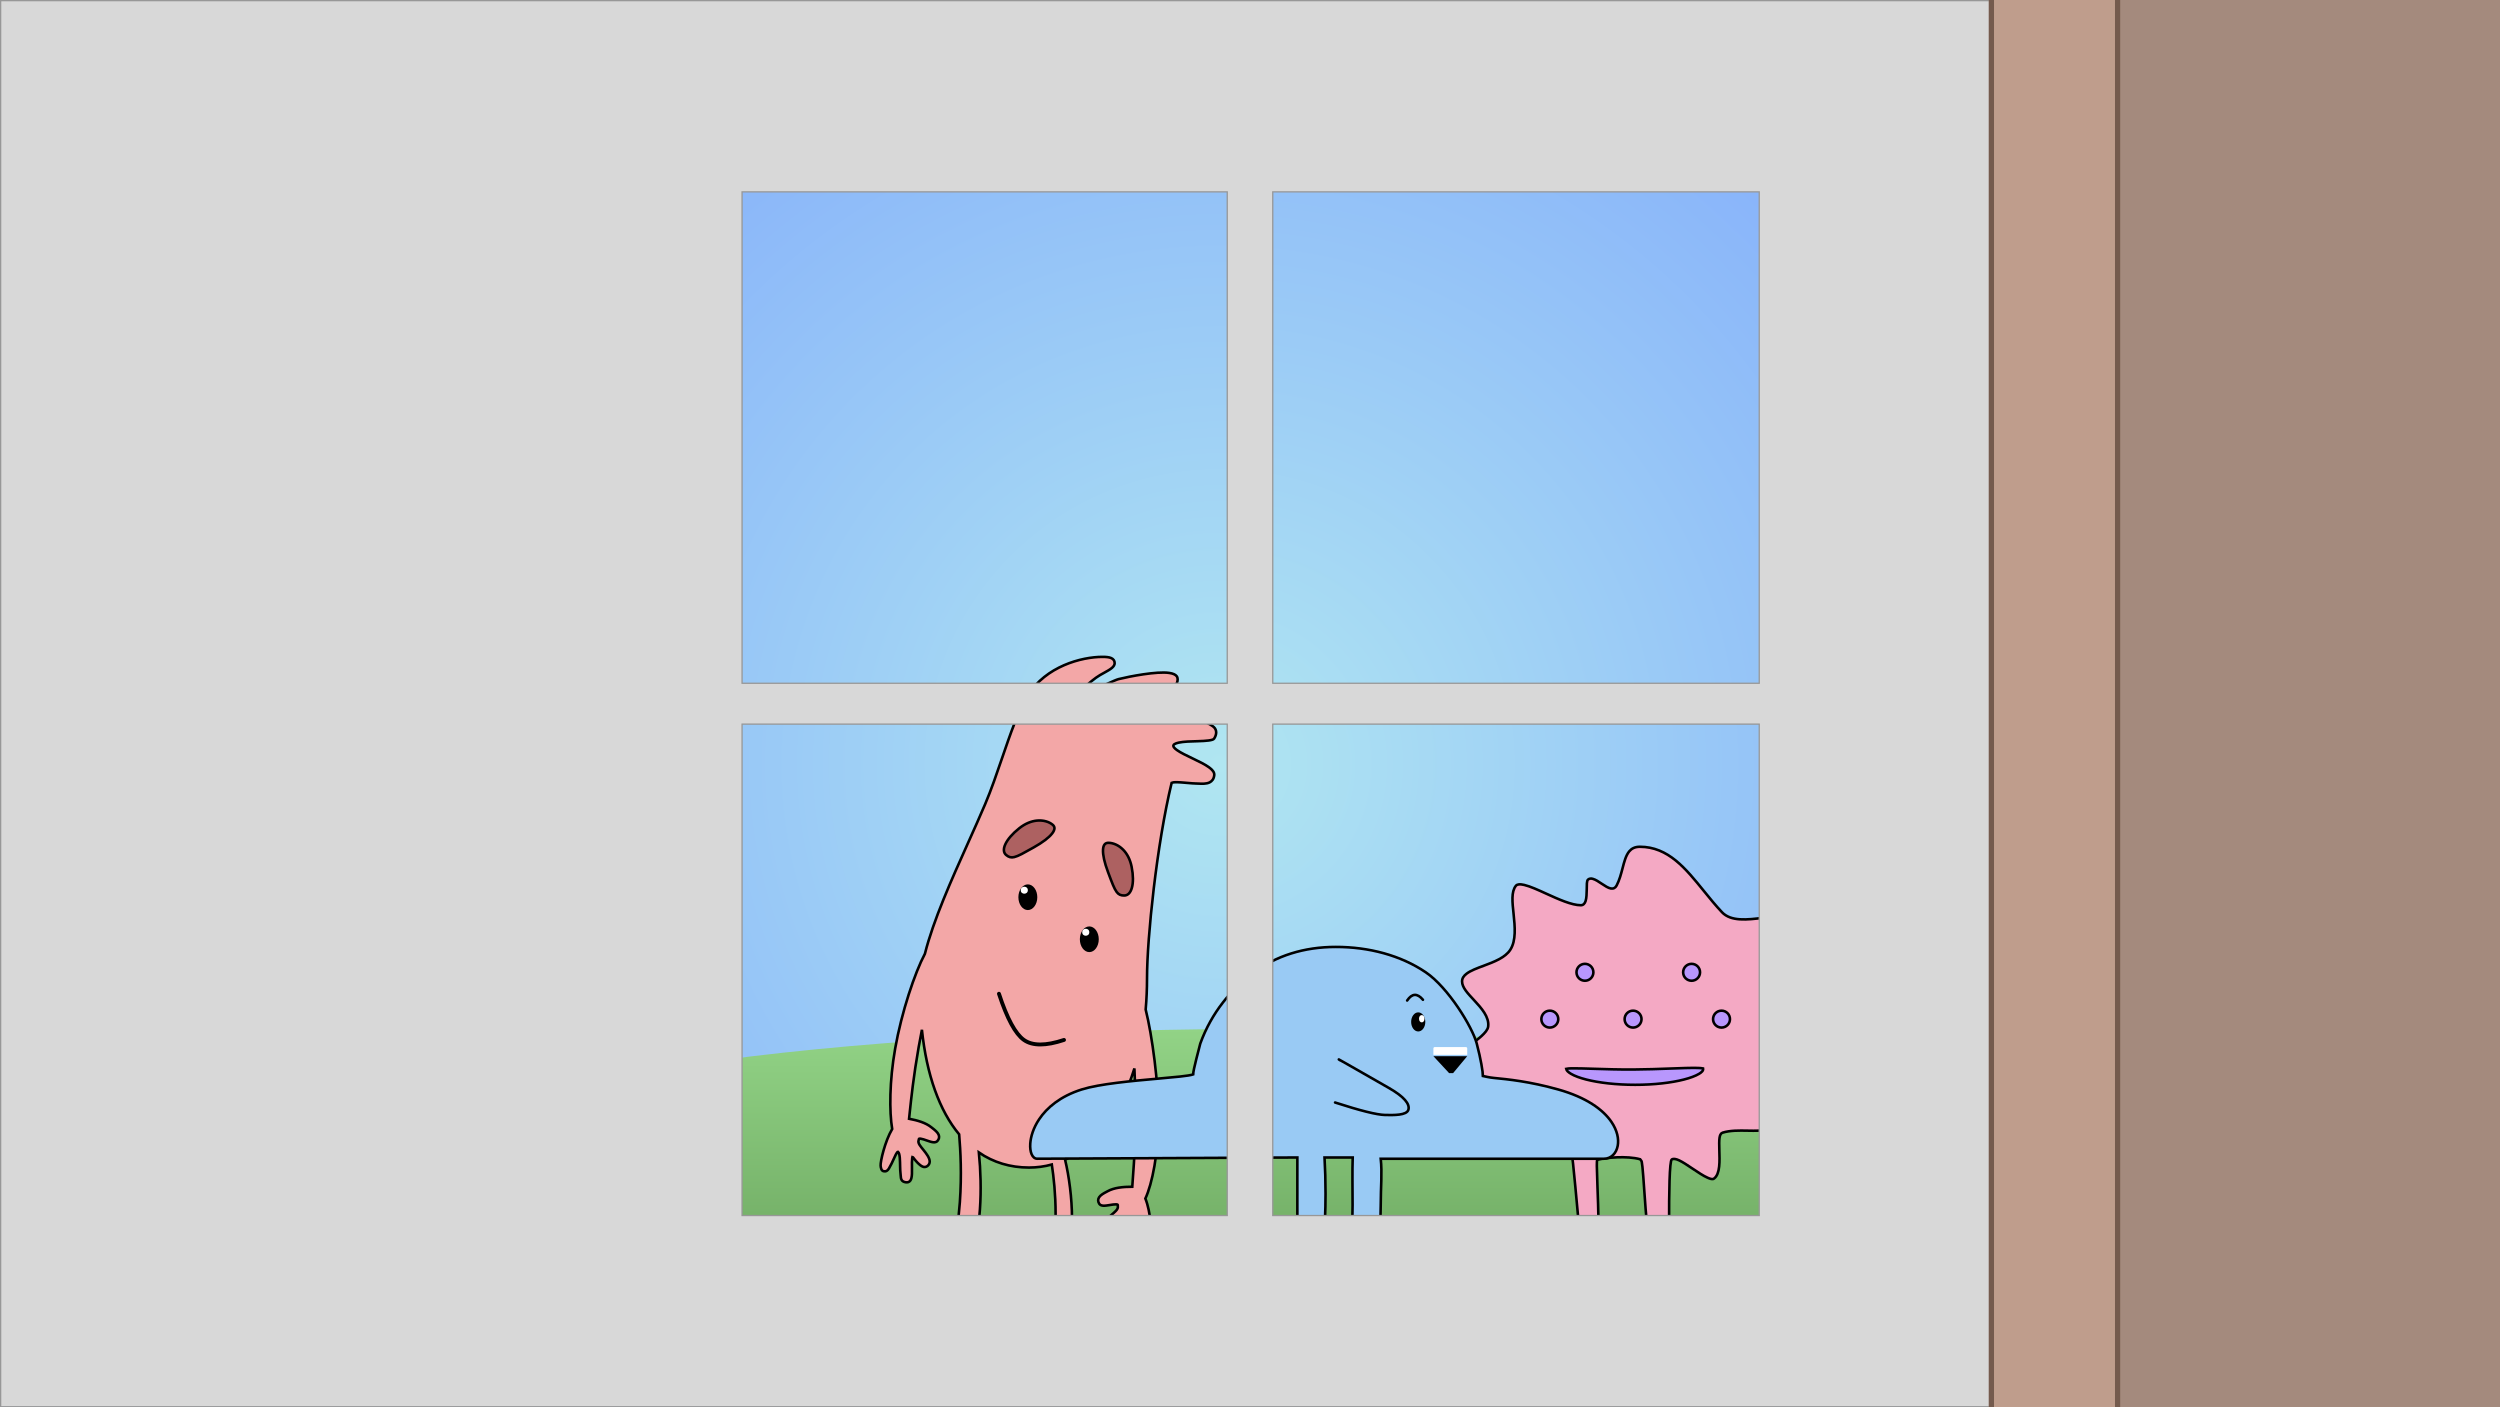 <?xml version="1.0" encoding="UTF-8"?>
<svg width="1922px" height="1082px" viewBox="0 0 1922 1082" version="1.1" xmlns="http://www.w3.org/2000/svg" xmlns:xlink="http://www.w3.org/1999/xlink">
    <!-- Generator: Sketch 62 (91390) - https://sketch.com -->
    <title>Artboard</title>
    <desc>Created with Sketch.</desc>
    <defs>
        <radialGradient cx="48.835%" cy="54.346%" fx="48.835%" fy="54.346%" r="68.614%" gradientTransform="translate(0.488,0.543),scale(0.563,1),rotate(90),translate(-0.488,-0.543)" id="radialGradient-1">
            <stop stop-color="#B0E6F1" offset="0%"></stop>
            <stop stop-color="#81AAFC" offset="100%"></stop>
        </radialGradient>
        <linearGradient x1="50%" y1="0%" x2="50%" y2="100%" id="linearGradient-2">
            <stop stop-color="#92D386" offset="0%"></stop>
            <stop stop-color="#5E9651" offset="100%"></stop>
        </linearGradient>
        <filter x="-4.1%" y="-3.6%" width="108.3%" height="107.1%" filterUnits="objectBoundingBox" id="filter-3">
            <feOffset dx="0" dy="2" in="SourceAlpha" result="shadowOffsetOuter1"></feOffset>
            <feGaussianBlur stdDeviation="2" in="shadowOffsetOuter1" result="shadowBlurOuter1"></feGaussianBlur>
            <feColorMatrix values="0 0 0 0 0   0 0 0 0 0   0 0 0 0 0  0 0 0 0.5 0" type="matrix" in="shadowBlurOuter1" result="shadowMatrixOuter1"></feColorMatrix>
            <feMerge>
                <feMergeNode in="shadowMatrixOuter1"></feMergeNode>
                <feMergeNode in="SourceGraphic"></feMergeNode>
            </feMerge>
        </filter>
        <filter x="-5.5%" y="-2.8%" width="110.9%" height="105.6%" filterUnits="objectBoundingBox" id="filter-4">
            <feOffset dx="0" dy="2" in="SourceAlpha" result="shadowOffsetOuter1"></feOffset>
            <feGaussianBlur stdDeviation="2" in="shadowOffsetOuter1" result="shadowBlurOuter1"></feGaussianBlur>
            <feColorMatrix values="0 0 0 0 0   0 0 0 0 0   0 0 0 0 0  0 0 0 0.5 0" type="matrix" in="shadowBlurOuter1" result="shadowMatrixOuter1"></feColorMatrix>
            <feMerge>
                <feMergeNode in="shadowMatrixOuter1"></feMergeNode>
                <feMergeNode in="SourceGraphic"></feMergeNode>
            </feMerge>
        </filter>
    </defs>
    <g id="Artboard" stroke="none" stroke-width="1" fill="none" fill-rule="evenodd">
        <rect id="Rectangle" fill="url(#radialGradient-1)" x="0" y="0" width="1922" height="1082"></rect>
        <path d="M974.5,1062 C1247.605,1062 1630,1001.335 1630,926.5 C1630,851.665 1247.605,791 974.5,791 C701.395,791 338.948,820.496 338.948,895.331 C338.948,970.166 701.395,1062 974.5,1062 Z" id="Oval" fill="url(#linearGradient-2)"></path>
        <g id="d" filter="url(#filter-3)" transform="translate(1262, 816) scale(-1, 1) translate(-1262, -816) translate(1117, 648)" stroke="#000000" stroke-width="2">
            <path d="M224.198,239.994 C222.653,239.994 218.365,238.485 212.846,236.598 C209.161,235.338 204.944,233.896 200.62,232.565 C200.42,232.503 200.22,232.442 200.02,232.381 C199.847,232.518 199.691,232.68 199.503,232.952 C199.231,233.346 199.153,233.595 199.073,233.927 C198.957,234.407 198.825,235.136 198.682,236.086 C198.386,238.052 198.032,240.999 197.636,244.656 C196.607,254.179 195.295,268.534 193.983,282.897 C192.67,297.264 191.356,311.637 190.325,321.176 C189.932,324.807 189.581,327.734 189.287,329.689 C189.154,330.567 189.035,331.241 188.928,331.686 C188.681,331.775 188.309,331.867 187.819,332.008 C184.525,332.958 176.488,335.296 170.643,334.97 C168.95,334.875 167.447,334.564 166.357,333.863 C165.527,333.329 164.97,332.552 164.805,331.463 C164.688,330.689 164.781,330.014 165.047,329.425 C165.358,328.736 165.893,328.169 166.548,327.682 C168.704,326.08 172.099,325.331 174.577,324.76 C175.723,324.495 176.693,324.267 177.316,324.033 C177.675,323.899 177.945,323.75 178.127,323.607 C178.252,323.508 178.39,323.368 178.533,323.185 C177.298,304.39 178.254,278.712 178.9,261.323 C179.134,255.029 179.327,249.817 179.356,246.435 C179.369,245.042 179.353,243.952 179.302,243.216 C179.274,242.81 179.233,242.497 179.186,242.283 C179.152,242.129 179.093,241.93 179.007,241.688 C178.819,241.632 178.641,241.58 178.472,241.535 C172.982,240.045 156.141,238.389 146.004,241.252 C145.005,242.433 144.907,242.821 144.809,243.319 C144.635,244.197 144.464,245.485 144.292,247.115 C143.872,251.108 143.445,257.196 142.945,264.323 C141.656,282.692 139.888,307.995 136.487,321.951 C135.978,324.041 134.39,325.809 132.27,327.268 C129.665,329.061 126.243,330.379 122.763,331.174 C118.872,332.063 114.901,332.299 111.902,331.769 C110.602,331.539 109.492,331.171 108.687,330.623 C108.088,330.216 107.667,329.71 107.548,329.063 C107.319,327.829 107.831,326.906 108.705,326.143 C110.211,324.827 112.679,323.933 115.116,323.018 C117.573,322.097 120.008,321.163 121.626,319.919 C123.046,318.826 123.871,317.503 123.844,315.851 C123.738,309.168 123.767,300.14 123.797,290.697 C123.87,267.448 123.501,242.443 121.745,241.363 C120.59,240.652 118.633,240.877 116.067,242.089 C113.209,243.439 109.572,245.878 105.84,248.387 C101.749,251.137 97.541,253.974 94.151,255.461 C92.148,256.34 90.395,256.894 89.337,256.141 C84.413,252.636 84.951,242.381 85.18,234.186 C85.283,230.475 85.37,227.116 85.034,224.785 C84.885,223.752 84.648,222.904 84.322,222.277 C83.913,221.493 83.359,221.013 82.692,220.803 C76.973,219.005 69.922,219.123 63.366,219.252 C57.488,219.367 52.018,219.513 48.414,218.08 C47.177,217.587 46.173,216.903 45.508,215.914 C44.892,214.999 44.574,213.834 44.574,212.369 C44.574,202.511 42.966,197.02 40.198,193.865 C36.689,189.865 31.235,189.509 24.187,189.228 C19.483,189.04 14.066,188.829 8.112,187.273 C6.448,186.838 5.252,186.379 4.468,185.817 C3.901,185.411 3.588,184.957 3.555,184.385 C3.448,182.512 5.346,179.951 7.96,176.101 C12.367,169.608 19.048,159.759 24.009,144.26 C24.215,143.619 24.122,142.884 23.632,142.075 C23.261,141.463 22.641,140.787 21.816,140.073 C19.905,138.419 16.837,136.49 13.606,134.467 C9.965,132.188 6.112,129.783 3.578,127.501 C2.056,126.13 0.913,124.841 1.004,123.621 C1.227,120.616 8.129,116.663 13.929,113.052 C19.621,109.509 24.101,106.256 24.057,104.5 C23.831,95.583 22.749,88.069 21.833,81.716 C20.303,71.105 19.06,63.772 23.791,58.662 C29.422,52.579 40.389,54.194 51.443,55.603 C63.792,57.176 76.285,58.566 83.119,51.331 C87.992,46.173 92.532,40.575 97.018,35.043 C111.018,17.777 124.441,1 146.276,1 C150.081,1 152.629,2.332 154.457,4.544 C157.051,7.682 158.259,12.453 159.59,17.533 C160.752,21.969 161.986,26.643 164.142,30.784 C164.651,31.76 165.281,32.375 165.979,32.736 C166.754,33.137 167.633,33.234 168.601,33.066 C170.597,32.719 173.049,31.124 175.597,29.411 C177.893,27.867 180.279,26.235 182.477,25.645 C183.793,25.293 185.043,25.332 186.109,26.213 C187.221,27.132 187.047,30.473 187.112,33.82 C187.174,37.024 187.259,40.396 187.978,42.658 C188.3,43.669 188.752,44.477 189.332,45.03 C189.949,45.617 190.711,45.949 191.658,45.946 C198.672,45.926 208.74,41.386 218.183,37.08 C224.491,34.203 230.512,31.448 235.1,30.355 C236.757,29.96 238.213,29.782 239.408,29.933 C240.31,30.047 241.05,30.349 241.552,30.958 C245.31,35.519 244.277,43.863 243.356,52.643 C242.319,62.544 241.317,73.032 245.859,80.149 C249.726,86.206 258.311,89.492 266.422,92.504 C271.45,94.371 276.267,96.14 279.452,98.54 C281.581,100.144 282.967,102.035 282.967,104.525 C282.967,109.207 278.462,113.852 273.9,118.761 C267.981,125.129 261.932,131.88 262.899,139.294 C263.484,143.773 271.361,149.57 278.59,154.653 C283.785,158.306 288.836,161.515 288.971,163.598 C289.233,167.635 287.641,170.393 284.904,172.439 C280.961,175.386 274.794,176.926 268.274,178.593 C260.395,180.607 252.012,182.785 246.084,187.455 C239.786,192.416 238.812,203.216 238.005,213.988 C237.43,221.663 236.902,229.271 234.121,234.329 C233.127,236.139 231.836,237.61 230.116,238.594 C228.529,239.503 226.583,239.994 224.198,239.994 Z" id="Oval" fill="#F4A9C4"></path>
            <path d="M187.41,175.028 C192.424,176.303 196.457,177.804 199.217,179.441 C201.278,180.664 202.684,181.926 202.953,183.281 C201.845,183.521 200.662,183.6 199.145,183.639 C195.215,183.737 189.132,183.543 181.852,183.311 C172.908,183.027 162.164,182.685 151.376,182.753 C141.512,182.816 131.608,183.181 122.956,183.501 C114.232,183.823 106.786,184.099 101.953,183.966 C100.092,183.914 98.632,183.805 97.656,183.605 C97.338,181.882 98.751,180.635 100.767,179.433 C103.513,177.797 107.527,176.296 112.521,175.022 C122.075,172.584 135.173,171 149.909,171 C164.658,171 177.81,172.587 187.41,175.028 Z" id="Oval" fill="#B897FD" transform="translate(150, 177.5) scale(1, -1) translate(-150, -177.5) "></path>
            <circle id="Oval" fill="#B897FD" cx="106.5" cy="97.5" r="6.5"></circle>
            <circle id="Oval" fill="#B897FD" cx="83.5" cy="133.5" r="6.5"></circle>
            <circle id="Oval" fill="#B897FD" cx="151.5" cy="133.5" r="6.5"></circle>
            <circle id="Oval" fill="#B897FD" cx="188.5" cy="97.5" r="6.5"></circle>
            <circle id="Oval" fill="#B897FD" cx="215.5" cy="133.5" r="6.5"></circle>
        </g>
        <g id="d" filter="url(#filter-4)" transform="translate(806, 755.5) scale(-1, 1) translate(-806, -755.5) translate(678, 504)">
            <path d="M243.654,379.471 C241.989,380.69 242.097,386.773 241.986,390.951 C241.934,392.913 241.885,394.552 241.762,395.346 C241.637,396.149 241.599,396.908 241.563,397.604 C241.485,399.098 241.36,400.331 240.769,401.236 C240.253,402.027 239.416,402.643 237.882,402.913 C237.042,403.062 236.33,403.022 235.728,402.82 C235.07,402.6 234.524,402.191 234.089,401.561 C233.406,400.571 233.001,398.92 232.898,396.448 C232.838,394.996 232.862,393.237 232.886,391.454 C232.923,388.784 232.966,386.056 232.704,384.283 C232.659,383.98 232.61,383.709 232.547,383.482 C231.999,383.6 231.654,384.341 231.207,384.894 C229.587,386.899 227.31,389.656 224.802,390.845 C224.153,391.152 223.508,391.249 222.899,391.191 C222.236,391.129 221.614,390.881 221.075,390.502 C219.939,389.702 219.204,388.316 219.229,387.005 C219.28,384.2 221.639,381.091 224.024,378.115 C226.141,375.472 228.567,372.889 227.791,370.774 C227.711,370.554 227.659,370.308 227.61,370.055 C227.575,369.87 227.635,369.584 227.409,369.457 C227.169,369.323 226.776,369.338 226.181,369.425 C224.789,369.627 223.172,370.207 221.581,370.769 C219.763,371.411 217.975,372.029 216.54,372.173 C215.135,372.314 214.046,372.004 213.336,371.215 C212.623,370.422 212.242,369.638 212.09,368.882 C211.914,368.006 212.04,367.152 212.393,366.331 C213.2,364.453 215.318,362.741 217.059,361.39 C217.389,361.134 217.703,360.891 217.984,360.662 C222.228,357.212 228.437,355.373 235.113,354.097 C234.988,352.93 234.86,351.71 234.725,350.437 C233.441,338.27 231.644,321.252 227.763,299.218 C226.933,294.508 226.085,290.003 225.232,285.707 C221.585,320.566 211.699,347.934 196.597,366.092 C195.538,379.134 194.559,396.706 196.069,418.321 C198.103,447.44 204.278,465.69 207.799,476.096 C208.656,478.631 209.358,480.707 209.81,482.367 C212.536,484.75 214.93,489.53 214.93,495.734 C214.93,497.488 214.615,498.864 214.065,499.949 C213.438,501.183 212.505,502.062 211.314,502.681 C208.682,504.047 204.652,504.043 199.975,503.969 C198.927,503.952 197.846,503.935 196.742,503.935 C195.695,503.935 194.598,503.95 193.475,503.966 C188.083,504.042 182.113,504.096 178.082,502.613 C176.423,502.003 175.078,501.135 174.16,499.959 C173.299,498.853 172.798,497.472 172.798,495.734 C172.798,494.243 173.494,492.801 174.779,491.455 C176.052,490.123 177.915,488.873 180.126,487.741 C185.341,485.071 192.518,483.021 197.976,481.81 C190.624,471.552 182.499,450.411 180.625,423.587 C179.619,409.18 180.071,393.738 181.433,380.034 C170.346,387.623 157.427,391.616 142.889,391.616 C136.845,391.616 130.99,390.822 125.36,389.289 C123.934,399.03 122.454,411.808 122.454,427.421 C122.454,449.9 126.209,464.252 128.35,472.435 C129.264,475.927 129.869,478.348 129.84,479.833 C130.204,481.391 130.412,483.101 130.412,484.934 C130.412,486.688 130.098,488.063 129.547,489.148 C128.921,490.382 127.988,491.262 126.797,491.88 C124.165,493.246 120.135,493.243 115.457,493.168 C114.409,493.152 113.328,493.134 112.226,493.134 C110.978,493.137 109.978,493.151 108.957,493.166 C103.565,493.242 97.595,493.295 93.565,491.813 C91.906,491.203 90.56,490.335 89.643,489.158 C88.782,488.053 88.28,486.672 88.28,484.934 C88.28,483.343 89.075,481.805 90.534,480.38 C91.991,478.955 94.122,477.631 96.612,476.446 C102.991,473.408 111.753,471.246 116.967,470.3 C113.085,461.109 109.859,447.15 109.859,430.64 C109.859,415.124 112.138,398.217 115.154,385.588 C91.419,374.765 72.552,349.869 61.87,315.435 C61.335,325.988 60.929,337.379 60.929,349.117 C60.929,370.466 62.112,386.755 62.957,398.403 C63.171,401.348 63.363,403.997 63.51,406.357 C70.802,406.402 77.547,407.084 82.508,409.846 C82.825,410.022 83.176,410.207 83.546,410.402 C85.495,411.43 87.878,412.748 88.998,414.457 C89.488,415.204 89.761,416.023 89.739,416.916 C89.721,417.687 89.482,418.526 88.917,419.43 C88.354,420.331 87.336,420.826 85.928,420.931 C84.49,421.038 82.622,420.741 80.72,420.424 C79.055,420.147 77.363,419.857 75.957,419.9 C75.355,419.918 74.966,419.971 74.752,420.146 C74.552,420.31 74.661,420.581 74.658,420.77 C74.654,421.027 74.646,421.279 74.605,421.509 C74.208,423.727 77.044,425.848 79.588,428.083 C82.453,430.6 85.315,433.252 85.853,436.005 C86.104,437.292 85.621,438.785 84.641,439.77 C84.177,440.237 83.606,440.589 82.965,440.765 C82.375,440.928 81.723,440.945 81.031,440.755 C78.354,440.02 75.633,437.701 73.69,436.008 C73.115,435.507 72.647,434.981 72.307,434.705 C72.121,435.053 72.101,435.338 72.11,435.666 C72.159,437.458 72.675,440.137 73.175,442.76 C73.508,444.512 73.836,446.24 74.029,447.68 C74.357,450.133 74.244,451.829 73.743,452.923 C73.424,453.619 72.957,454.117 72.347,454.448 C71.79,454.751 71.096,454.914 70.243,454.914 C68.685,454.914 67.753,454.453 67.108,453.764 C66.369,452.975 66.032,451.783 65.697,450.325 C65.54,449.645 65.371,448.905 65.109,448.135 C64.85,447.375 64.518,445.769 64.126,443.846 C63.292,439.751 62.343,433.742 60.868,432.939 C60.314,432.89 60.196,433.081 60.063,433.293 C59.39,434.368 58.911,436.343 58.299,438.726 C57.677,441.15 56.948,443.98 55.862,446.79 C55.467,447.813 55,448.411 54.554,448.783 C53.813,449.4 53.076,449.461 52.507,449.479 C51.476,449.521 50.791,449.043 50.27,448.286 C49.706,447.467 49.37,446.269 49.19,445.542 C48.446,442.544 49.229,425.912 53.44,415.432 C48.261,404.395 43.324,380.264 43.324,352.857 C43.324,327.039 48.117,290.353 53.214,270.115 C52.527,262.396 52.174,254.404 52.174,246.173 C52.174,215.034 44.686,143.104 33.242,95.84 C32.358,95.48 31.572,95.41 30.641,95.385 C27.856,95.308 23.868,95.664 20.524,95.961 C18.213,96.165 16.201,96.341 15.064,96.341 C14.331,96.341 13.52,96.385 12.669,96.431 C9.756,96.588 6.441,96.711 4.046,95.508 C2.199,94.58 0.81,92.928 0.479,89.944 C0.366,88.928 0.678,87.892 1.403,86.857 C2.071,85.901 3.107,84.934 4.419,83.973 C7.637,81.617 12.577,79.248 17.439,76.926 C21.892,74.8 26.278,72.713 29.123,70.692 C30.128,69.978 30.933,69.281 31.445,68.588 C31.784,68.129 32.001,67.683 31.951,67.228 C31.899,66.751 31.546,66.401 31.073,66.094 C30.301,65.593 29.192,65.23 27.87,64.941 C23.986,64.094 18.352,63.962 13.289,63.836 C6.758,63.674 1.483,63.198 0.641,61.934 C-0.468,60.271 -1,58.622 -1,57.135 C-1,55.54 -0.405,54.109 0.787,52.988 C2.803,51.091 12.454,45.562 24.841,43.878 C31.843,42.926 41.368,43.566 49.173,44.098 C55.672,44.54 61.348,45.332 62.092,44.289 C62.013,43.955 61.851,43.676 61.628,43.361 C60.98,42.444 59.834,41.346 58.368,40.124 C54.199,36.647 47.499,32.26 41.618,28.407 C35.046,24.101 29.635,20.349 29.203,19.138 C28.458,17.048 28.301,15.21 29.437,13.782 C30.292,12.706 31.976,11.79 35.152,11.334 C44.618,9.974 65.352,13.944 74.048,16.102 C75.592,16.485 79.011,18.023 83.038,19.849 C88.152,22.167 94.275,24.948 98.682,26.261 C100.188,26.709 101.478,26.988 102.432,26.984 C102.741,26.983 103.005,26.958 103.206,26.869 C103.411,26.558 103.111,26.201 102.878,25.806 C102.4,24.997 101.605,24.015 100.563,22.911 C98.385,20.605 95.153,17.809 91.369,15.012 C89.452,13.595 87.198,12.363 85.082,11.203 C82.728,9.911 80.539,8.699 79.091,7.448 C77.761,6.299 77.047,5.091 77.047,3.832 C77.047,2.89 77.295,2.128 77.712,1.506 C78.158,0.841 78.808,0.33 79.62,-0.044 C81.353,-0.843 83.902,-0.988 86.359,-0.999 C102.57,-1 129.968,6.306 143.739,28.516 C151.165,40.493 157.279,58.338 163.608,76.848 C167.698,88.81 171.882,101.048 176.584,112.139 C180.589,121.585 185.09,131.612 189.708,141.901 C202.604,170.629 216.406,201.394 222.94,227.284 C230.65,241.7 240.874,272.168 245.78,300.018 C250.232,325.293 250.33,348.555 248.09,361.962 C253.757,371.625 257.196,387.032 256.989,390.025 C256.938,390.772 256.814,392.01 256.401,392.915 C256.004,393.784 255.37,394.35 254.518,394.463 C253.801,394.565 253.085,394.616 252.269,394.149 C251.765,393.86 251.201,393.352 250.635,392.414 C249.078,389.835 247.869,387.174 246.836,384.896 C245.82,382.655 245.006,380.793 244.156,379.851 C243.989,379.666 243.84,379.498 243.654,379.471 Z" id="Combined-Shape" stroke="#000000" stroke-width="2" fill="#F3A7A7"></path>
            <g id="Group-2" transform="translate(62, 114)">
                <path d="M5.144,68.473 C3.895,68.473 2.922,68.075 2.252,67.254 C1.491,66.323 1.112,64.925 1.021,63.148 C0.814,59.12 2.136,53.26 4.858,46.004 C5.001,45.626 5.14,45.254 5.277,44.889 C7.969,37.709 9.607,33.277 11.5,30.708 C13,28.67 14.674,27.957 17.29,27.957 C18.645,27.957 19.814,28.45 20.77,29.365 C21.833,30.382 22.634,31.892 23.182,33.792 C24.328,37.77 24.337,43.396 23.016,50.045 C21.853,55.897 19.42,60.196 16.509,63.165 C12.906,66.841 8.581,68.473 5.144,68.473 Z" id="Oval" stroke="#000000" stroke-width="2" fill="#AD6161" transform="translate(12.511, 48.215) scale(-1, -1) translate(-12.511, -48.215) "></path>
                <path d="M74.119,45.277 C72.884,45.285 71.923,44.893 71.265,44.076 C70.514,43.145 70.146,41.742 70.066,39.957 C69.884,35.908 71.235,30.008 73.989,22.697 C74.132,22.315 74.273,21.94 74.412,21.573 C77.135,14.338 78.792,9.873 80.691,7.278 C82.197,5.221 83.867,4.491 86.472,4.475 C87.815,4.467 88.97,4.953 89.912,5.863 C90.963,6.879 91.75,8.39 92.282,10.295 C93.399,14.288 93.375,19.944 92.02,26.637 C90.827,32.53 88.378,36.869 85.461,39.872 C81.853,43.589 77.541,45.257 74.119,45.277 Z" id="Oval" stroke="#000000" stroke-width="2" fill="#AD6161" transform="translate(81.564, 24.876) scale(1, -1) rotate(40) translate(-81.564, -24.876) "></path>
                <ellipse id="Oval" fill="#000000" cx="34.536" cy="102.105" rx="7.271" ry="9.877"></ellipse>
                <ellipse id="Oval" fill="#000000" cx="81.797" cy="69.78" rx="7.271" ry="9.877"></ellipse>
                <ellipse id="Oval" fill="#FFFFFF" cx="37.263" cy="96.717" rx="2.727" ry="2.694"></ellipse>
                <ellipse id="Oval" fill="#FFFFFF" cx="84.523" cy="64.392" rx="2.727" ry="2.694"></ellipse>
            </g>
            <path d="M116,258 C122.219,277.006 128.612,288.84 135.179,293.503 C141.746,298.166 152.019,298.166 166,293.503" id="Line-5" stroke="#000000" stroke-width="3" stroke-linecap="round" transform="translate(141, 277.5) scale(-1, 1) translate(-141, -277.5) "></path>
        </g>
        <g id="d" transform="translate(792, 728)">
            <path d="M446.607,162.834 L246.596,161.878 C246.617,167.773 246.611,173.975 246.606,180.397 C246.603,183.456 246.6,186.566 246.6,189.716 L246.601,191.09 C246.601,193.771 246.603,196.421 246.606,199.034 C246.637,234.463 246.597,263.169 242.355,271.034 C241.457,273.46 240.16,275.57 238.017,277.003 C236.218,278.207 233.813,278.942 230.501,278.942 C228.528,278.942 219.25,279.244 217.481,278.469 C215.901,277.777 210.429,275.378 213.984,269.503 C217.539,263.628 229.071,262.131 230.501,261.591 C227.362,246.344 224.93,216.318 224.93,189.716 C224.93,179.953 225.202,170.582 225.701,161.878 L204.041,161.878 C204.428,172.987 204.134,184.362 204.134,198.384 C204.134,214.103 205.208,228.943 206.093,241.18 C206.68,249.29 207.184,256.26 207.241,261.591 C207.514,263.065 207.425,264.767 207.323,266.556 C207.283,267.253 207.243,267.964 207.225,268.68 C207.189,270.156 206.9,271.32 206.407,272.246 C205.861,273.272 205.064,274.018 204.041,274.56 C201.756,275.773 198.253,275.915 193.949,276.043 C193.739,276.049 184.011,276.32 181.241,275.184 C180.05,274.696 179.112,273.987 178.49,272.998 C177.923,272.098 177.611,270.957 177.647,269.503 C177.716,266.713 180.72,264.669 181.241,264.227 C183.743,262.107 187.392,260.737 191.079,260.428 C186.2,246.517 182.498,221.53 182.498,198.384 C182.498,184.365 181.302,173.947 182.498,162.834 L10.794,162.834 C8.142,162.834 5.793,161.829 3.963,160.071 C2.149,158.326 0.845,155.831 0.293,152.83 C-0.645,147.732 0.587,141.148 5.189,134.425 C11.48,125.236 24.104,115.747 46.134,109.569 C68.105,103.408 84.905,101.759 95.595,100.711 C99.529,100.325 101.723,99.641 103.935,99.22 C103.935,96.161 105.507,86.291 108.684,74.271 C112.048,61.55 130.68,31.159 147.875,19.507 C167.164,6.435 191.661,0 217.001,0 C241.574,0 262.815,6.821 280.095,19.633 C297.354,32.429 312.505,50.31 321.217,74.271 C322.107,77.971 326.709,94.625 326.709,98.018 C330.146,99.192 340.793,100.099 353.737,101.258 C373.594,103.035 398.832,105.303 412.342,109.576 C428.928,114.821 439.253,123.671 445.193,132.613 C449.574,139.21 451.573,145.865 451.938,151.195 C452.165,154.518 451.756,157.335 450.907,159.331 C450.439,160.43 449.835,161.29 449.137,161.878 C448.393,162.504 447.539,162.834 446.607,162.834 Z" id="Combined-Shape" stroke="#000000" stroke-width="2" fill="#99CAF4" fill-rule="nonzero" transform="translate(226, 139.5) scale(-1, 1) translate(-226, -139.5) "></path>
            <g id="Group" transform="translate(289, 35)">
                <ellipse id="Oval" fill="#000000" fill-rule="nonzero" cx="9.332" cy="22.65" rx="5.438" ry="7.35"></ellipse>
                <ellipse id="Oval" fill="#FFFFFF" fill-rule="nonzero" cx="12.051" cy="20.2" rx="2.115" ry="2.8"></ellipse>
                <path d="M0.577,5.159 C5.235,0.324 9.255,0.843 12.637,6.714" id="Path-4" stroke="#000000" stroke-width="2" stroke-linecap="round" transform="translate(6.607, 4.299) rotate(-10) translate(-6.607, -4.299) "></path>
            </g>
            <path d="M232.284,112.805 C249.334,123.85 260.868,130.247 266.885,131.998 C273.405,133.894 282.92,136.667 285.285,132.77 C287.65,128.872 284.756,122.277 275.244,112.827 C250.233,87.976 240.045,77.929 244.679,82.685" id="Path-7" stroke="#000000" stroke-width="2" stroke-linecap="round" transform="translate(259.176, 108.139) rotate(-15) translate(-259.176, -108.139) "></path>
            <polygon id="Rectangle" fill="#000000" points="310 84 336 84 325.158 97 322.058 97"></polygon>
            <path d="M311,77 L335,77 C335.552,77 336,77.448 336,78 L336,83 L336,83 L310,83 L310,78 C310,77.448 310.448,77 311,77 Z" id="Rectangle" fill="#FFFFFF"></path>
        </g>
        <path d="M1921.5,0.5 L1921.5,1081.5 L0.5,1081.5 L0.5,0.5 L1921.5,0.5 Z M1352.5,147.5 L978.5,147.5 L978.5,525.294 L1352.5,525.294 L1352.5,147.5 Z M1352.5,556.706 L978.5,556.706 L978.5,934.5 L1352.5,934.5 L1352.5,556.706 Z M943.5,556.706 L570.5,556.706 L570.5,934.5 L943.5,934.5 L943.5,556.706 Z M943.5,147.5 L570.5,147.5 L570.5,525.294 L943.5,525.294 L943.5,147.5 Z" id="Combined-Shape" stroke="#979797" fill="#D8D8D8"></path>
        <rect id="Rectangle" fill="#A48A7D" x="1529" y="0" width="393" height="1083"></rect>
        <rect id="Rectangle" stroke="#745A4D" stroke-width="4" fill="#BF9D8C" x="1531" y="-14" width="97" height="1118"></rect>
    </g>
</svg>